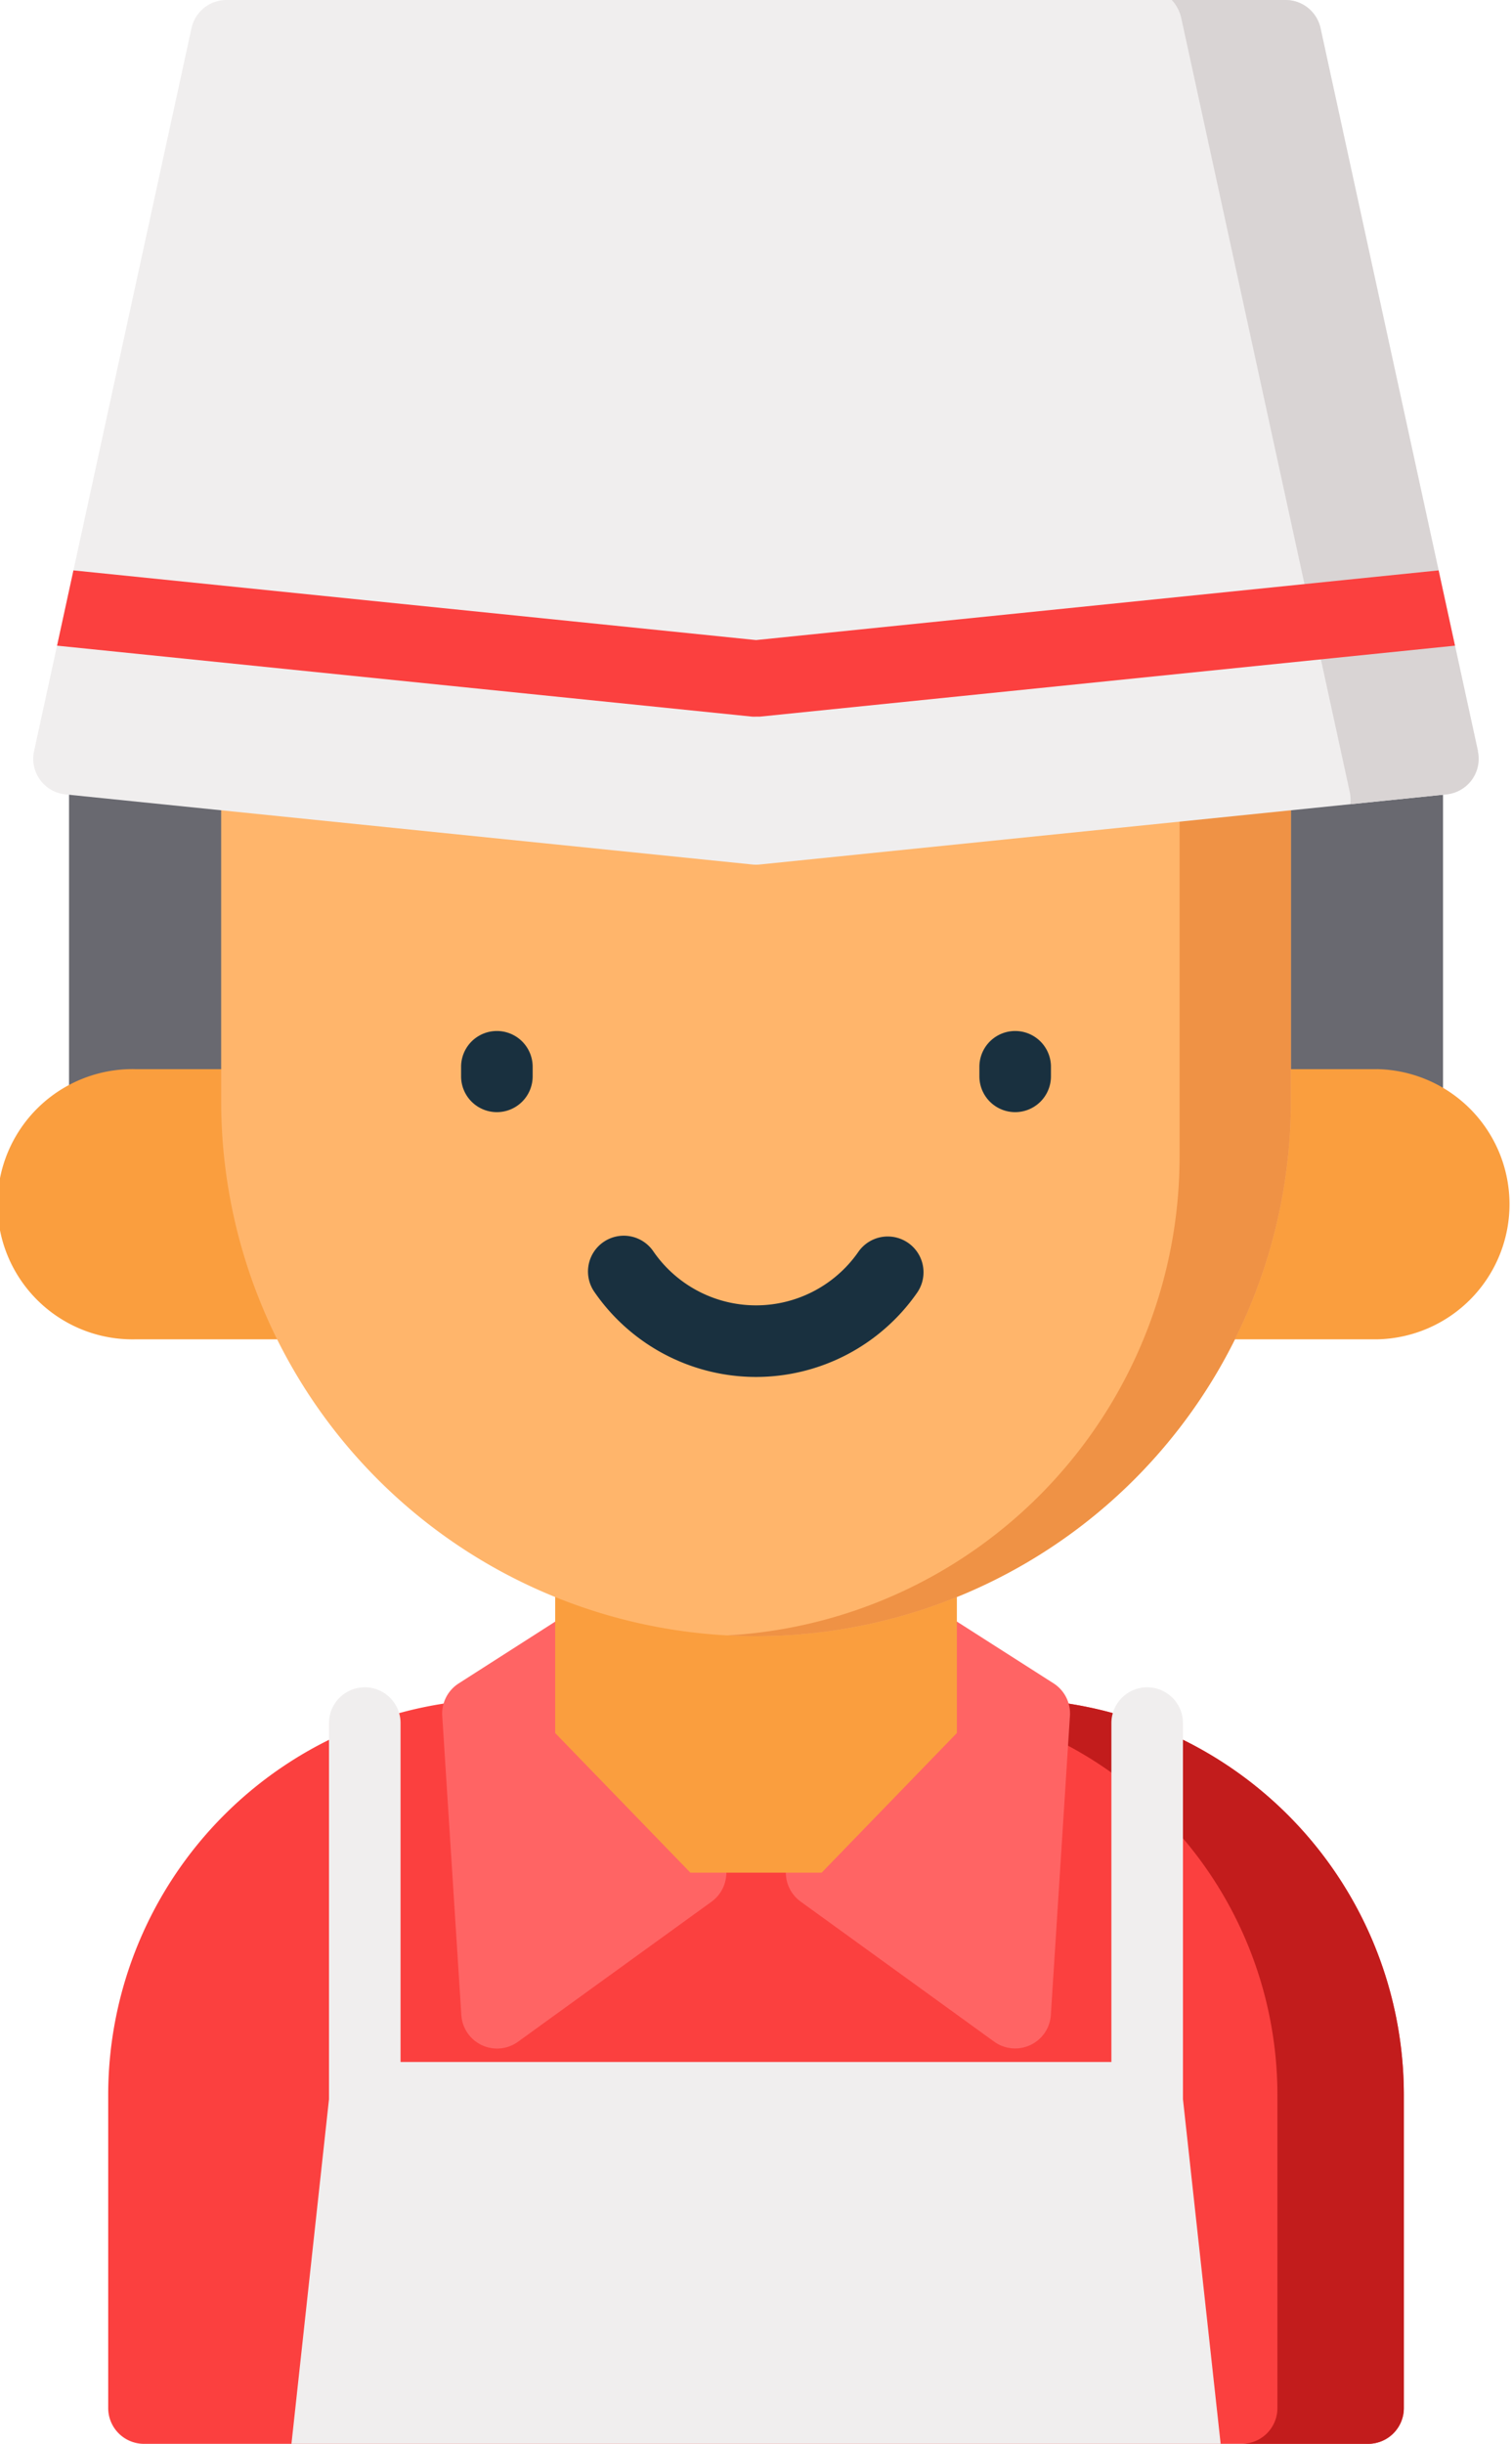 <svg id="Capa_1" data-name="Capa 1" xmlns="http://www.w3.org/2000/svg" viewBox="0 0 316.93 512"><defs><style>.cls-1{fill:#fb403f}.cls-2{fill:#c21c1c}.cls-3{fill:#ff6464}.cls-4{fill:#fa9e3e}.cls-5{fill:#696970}.cls-6{fill:#ffb56b}.cls-7{fill:#ef9245}.cls-8{fill:#19303f}.cls-9{fill:#f0eeee}.cls-10{fill:#d9d4d4}</style></defs><title>logo</title><path class="cls-1" d="M308.93 355.94H203.07a83 83 0 0 0-82.86 82.86v65.7a7.5 7.5 0 0 0 7.5 7.5h256.58a7.5 7.5 0 0 0 7.5-7.5v-65.69a83 83 0 0 0-82.86-82.87z" transform="translate(-97.53)"/><path class="cls-2" d="M308.93 355.94h-26.5a83 83 0 0 1 82.86 82.86v65.7a7.5 7.5 0 0 1-7.5 7.5h26.5a7.5 7.5 0 0 0 7.5-7.5v-65.69a83 83 0 0 0-82.86-82.87z" transform="translate(-97.53)"/><path class="cls-3" d="M318.38 352.68L293 336.47a7.5 7.5 0 0 0-11 3.6l-19.24 49.54a7.5 7.5 0 0 0 2.6 8.79l40.56 29.34a7.5 7.5 0 0 0 11.88-5.6l4-62.67a7.49 7.49 0 0 0-3.42-6.79zM230 340.08a7.5 7.5 0 0 0-11-3.6l-25.33 16.21a7.5 7.5 0 0 0-3.44 6.8l4 62.67a7.5 7.5 0 0 0 11.88 5.6l40.56-29.34a7.5 7.5 0 0 0 2.6-8.79z" transform="translate(-97.53)"/><path class="cls-4" d="M200.57 267.73v95.35l-28.34 29.25h-27.52l-28.34-29.25v-95.35h84.2z"/><path class="cls-5" d="M14.47 159h288v96h-288z"/><path class="cls-4" d="M125.84 224h49.37v56.6h-49.37a28.31 28.31 0 1 1 0-56.61zm260.32 0h-49.37v56.6h49.37a28.31 28.31 0 0 0 0-56.61z" transform="translate(-97.53)"/><path class="cls-6" d="M256 342.79a112.11 112.11 0 0 1-112.11-112.11v-113.4h224.22v113.39A112.11 112.11 0 0 1 256 342.79z" transform="translate(-97.53)"/><path class="cls-7" d="M344.78 117.28v125.06A100.45 100.45 0 0 1 250 342.63q3 .16 6 .16a112.11 112.11 0 0 0 112.11-112.11v-113.4z" transform="translate(-97.53)"/><path class="cls-8" d="M310.32 233a7.5 7.5 0 0 1-7.5-7.5v-2a7.5 7.5 0 0 1 15 0v2a7.5 7.5 0 0 1-7.5 7.5zm-108.64 0a7.5 7.5 0 0 1-7.5-7.5v-2a7.5 7.5 0 0 1 15 0v2a7.5 7.5 0 0 1-7.5 7.5zM256 288.48a41.17 41.17 0 0 1-33.83-17.74 7.5 7.5 0 1 1 12.33-8.54 26.13 26.13 0 0 0 43 0 7.5 7.5 0 0 1 12.33 8.54A41.16 41.16 0 0 1 256 288.48z" transform="translate(-97.53)"/><path class="cls-9" d="M353.39 512l-7.9-72.21V361a7.5 7.5 0 0 0-15 0v71h-149v-71a7.5 7.5 0 0 0-15 0v78.79L158.62 512zm53.94-354.62l-33-151.48A7.5 7.5 0 0 0 367 0H145a7.5 7.5 0 0 0-7.33 5.9l-33 151.47a7.5 7.5 0 0 0 6.57 9.06l144 14.69a7.46 7.46 0 0 0 1.52 0l144-14.69a7.5 7.5 0 0 0 6.57-9.06z" transform="translate(-97.53)"/><path class="cls-10" d="M407.33 157.38l-33-151.48A7.5 7.5 0 0 0 367 0h-23.86a8 8 0 0 1 2 3.82l35.3 162.05a8 8 0 0 1 .13 2.62l20.15-2.06a7.5 7.5 0 0 0 6.57-9.06z" transform="translate(-97.53)"/><path class="cls-1" d="M256 134.1l-143.08-14.6-3.43 15.77 145.7 14.87a7.91 7.91 0 0 0 .81 0h.81l145.7-14.87-3.43-15.77z" transform="translate(-97.53)"/></svg>